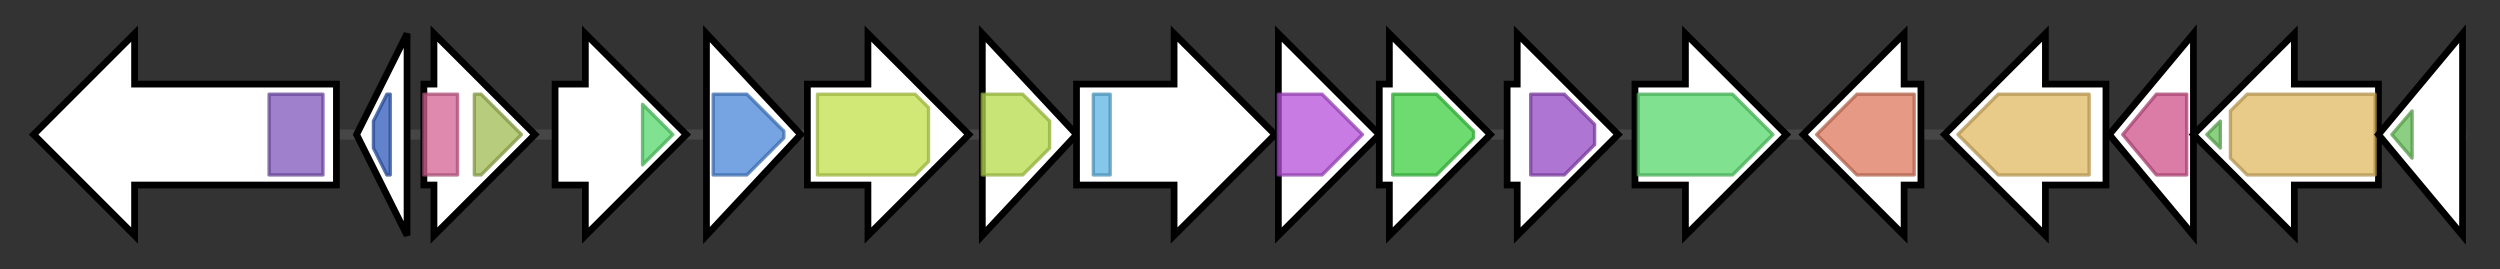 <svg version="1.1" baseProfile="full" xmlns="http://www.w3.org/2000/svg" width="743.133" height="80">
	<rect width="100%" height="100%" fill="#333333" stroke="none"/>
	<g>
		<line x1="10" y1="40.0" x2="733.133" y2="40.0" style="stroke:rgb(70,70,70); stroke-width:3 "/>
		<g>
			<title>
putative WD-repeat containing protein</title>
			<polygon class="
putative WD-repeat containing protein" points="100,25 40,25 40,10 10,40 40,70 40,55 100,55" fill="rgb(255,255,255)" fill-opacity="1.0" stroke="rgb(0,0,0)" stroke-width="2"  />
			<g>
				<title>Trypsin_2 (PF13365)
"Trypsin-like peptidase domain"</title>
				<rect class="PF13365" x="80" y="28" stroke-linejoin="round" width="16" height="24" fill="rgb(126,86,188)" stroke="rgb(100,68,150)" stroke-width="1" opacity="0.75" />
			</g>
		</g>
		<g>
			<title>pntR
PntR</title>
			<polygon class="pntR
PntR" points="106,40 121,10 121,70" fill="rgb(255,255,255)" fill-opacity="1.0" stroke="rgb(0,0,0)" stroke-width="2"  />
			<g>
				<title>MarR_2 (PF12802)
"MarR family"</title>
				<polygon class="PF12802" points="111,36 115,28 116,28 116,52 115,52 111,44" stroke-linejoin="round" width="5" height="24" fill="rgb(46,89,185)" stroke="rgb(36,71,148)" stroke-width="1" opacity="0.75" />
			</g>
		</g>
		<g>
			<title>gapR
GapR</title>
			<polygon class="gapR
GapR" points="126,25 129,25 129,10 159,40 129,70 129,55 126,55" fill="rgb(255,255,255)" fill-opacity="1.0" stroke="rgb(0,0,0)" stroke-width="2"  />
			<g>
				<title>Gp_dh_N (PF00044)
"Glyceraldehyde 3-phosphate dehydrogenase, NAD binding domain"</title>
				<rect class="PF00044" x="126" y="28" stroke-linejoin="round" width="10" height="24" fill="rgb(212,98,148)" stroke="rgb(169,78,118)" stroke-width="1" opacity="0.75" />
			</g>
			<g>
				<title>Gp_dh_C (PF02800)
"Glyceraldehyde 3-phosphate dehydrogenase, C-terminal domain"</title>
				<polygon class="PF02800" points="141,28 143,28 155,40 143,52 141,52" stroke-linejoin="round" width="15" height="24" fill="rgb(160,186,82)" stroke="rgb(128,148,65)" stroke-width="1" opacity="0.75" />
			</g>
		</g>
		<g>
			<title>pntM
PntM</title>
			<polygon class="pntM
PntM" points="165,25 174,25 174,10 204,40 174,70 174,55 165,55" fill="rgb(255,255,255)" fill-opacity="1.0" stroke="rgb(0,0,0)" stroke-width="2"  />
			<g>
				<title>p450 (PF00067)
"Cytochrome P450"</title>
				<polygon class="PF00067" points="191,31 200,40 191,49" stroke-linejoin="round" width="11" height="24" fill="rgb(85,216,107)" stroke="rgb(68,172,85)" stroke-width="1" opacity="0.75" />
			</g>
		</g>
		<g>
			<title>pntH
PntH</title>
			<polygon class="pntH
PntH" points="210,10 238,40 210,70" fill="rgb(255,255,255)" fill-opacity="1.0" stroke="rgb(0,0,0)" stroke-width="2"  />
			<g>
				<title>PhyH (PF05721)
"Phytanoyl-CoA dioxygenase (PhyH)"</title>
				<polygon class="PF05721" points="212,28 222,28 233,39 233,41 222,52 212,52" stroke-linejoin="round" width="21" height="24" fill="rgb(72,132,214)" stroke="rgb(57,105,171)" stroke-width="1" opacity="0.75" />
			</g>
		</g>
		<g>
			<title>pntG
PntG</title>
			<polygon class="pntG
PntG" points="240,25 258,25 258,10 288,40 258,70 258,55 240,55" fill="rgb(255,255,255)" fill-opacity="1.0" stroke="rgb(0,0,0)" stroke-width="2"  />
			<g>
				<title>MFS_1 (PF07690)
"Major Facilitator Superfamily"</title>
				<polygon class="PF07690" points="243,28 272,28 276,32 276,48 272,52 243,52" stroke-linejoin="round" width="33" height="24" fill="rgb(193,224,74)" stroke="rgb(154,179,59)" stroke-width="1" opacity="0.75" />
			</g>
		</g>
		<g>
			<title>pntF
PntF</title>
			<polygon class="pntF
PntF" points="292,10 320,40 292,70" fill="rgb(255,255,255)" fill-opacity="1.0" stroke="rgb(0,0,0)" stroke-width="2"  />
			<g>
				<title>adh_short (PF00106)
"short chain dehydrogenase"</title>
				<polygon class="PF00106" points="292,28 304,28 312,36 312,44 304,52 292,52" stroke-linejoin="round" width="20" height="24" fill="rgb(182,219,73)" stroke="rgb(145,175,58)" stroke-width="1" opacity="0.75" />
			</g>
		</g>
		<g>
			<title>pntE
PntE</title>
			<polygon class="pntE
PntE" points="320,25 349,25 349,10 379,40 349,70 349,55 320,55" fill="rgb(255,255,255)" fill-opacity="1.0" stroke="rgb(0,0,0)" stroke-width="2"  />
			<g>
				<title>NAD_binding_8 (PF13450)
"NAD(P)-binding Rossmann-like domain"</title>
				<rect class="PF13450" x="325" y="28" stroke-linejoin="round" width="5" height="24" fill="rgb(91,180,227)" stroke="rgb(72,144,181)" stroke-width="1" opacity="0.75" />
			</g>
		</g>
		<g>
			<title>pntD
PntD</title>
			<polygon class="pntD
PntD" points="380,25 380,25 380,10 410,40 380,70 380,55 380,55" fill="rgb(255,255,255)" fill-opacity="1.0" stroke="rgb(0,0,0)" stroke-width="2"  />
			<g>
				<title>TauD (PF02668)
"Taurine catabolism dioxygenase TauD, TfdA family"</title>
				<polygon class="PF02668" points="380,28 393,28 405,40 393,52 380,52" stroke-linejoin="round" width="28" height="24" fill="rgb(180,79,217)" stroke="rgb(144,63,173)" stroke-width="1" opacity="0.75" />
			</g>
		</g>
		<g>
			<title>pntB
PntB</title>
			<polygon class="pntB
PntB" points="410,25 413,25 413,10 443,40 413,70 413,55 410,55" fill="rgb(255,255,255)" fill-opacity="1.0" stroke="rgb(0,0,0)" stroke-width="2"  />
			<g>
				<title>polyprenyl_synt (PF00348)
"Polyprenyl synthetase"</title>
				<polygon class="PF00348" points="414,28 427,28 438,39 438,41 427,52 414,52" stroke-linejoin="round" width="24" height="24" fill="rgb(61,206,65)" stroke="rgb(48,164,52)" stroke-width="1" opacity="0.75" />
			</g>
		</g>
		<g>
			<title>pntA
PntA</title>
			<polygon class="pntA
PntA" points="448,25 451,25 451,10 481,40 451,70 451,55 448,55" fill="rgb(255,255,255)" fill-opacity="1.0" stroke="rgb(0,0,0)" stroke-width="2"  />
			<g>
				<title>Terpene_syn_C_2 (PF19086)
"Terpene synthase family 2, C-terminal metal binding"</title>
				<polygon class="PF19086" points="455,28 465,28 474,37 474,43 465,52 455,52" stroke-linejoin="round" width="19" height="24" fill="rgb(148,71,194)" stroke="rgb(118,56,155)" stroke-width="1" opacity="0.75" />
			</g>
		</g>
		<g>
			<title>pntI
PntI</title>
			<polygon class="pntI
PntI" points="486,25 501,25 501,10 531,40 501,70 501,55 486,55" fill="rgb(255,255,255)" fill-opacity="1.0" stroke="rgb(0,0,0)" stroke-width="2"  />
			<g>
				<title>p450 (PF00067)
"Cytochrome P450"</title>
				<polygon class="PF00067" points="487,28 515,28 527,40 515,52 487,52" stroke-linejoin="round" width="43" height="24" fill="rgb(85,216,107)" stroke="rgb(68,172,85)" stroke-width="1" opacity="0.75" />
			</g>
		</g>
		<g>
			<title>
ornithine cyclodeaminase</title>
			<polygon class="
ornithine cyclodeaminase" points="571,25 566,25 566,10 536,40 566,70 566,55 571,55" fill="rgb(255,255,255)" fill-opacity="1.0" stroke="rgb(0,0,0)" stroke-width="2"  />
			<g>
				<title>OCD_Mu_crystall (PF02423)
"Ornithine cyclodeaminase/mu-crystallin family"</title>
				<polygon class="PF02423" points="540,40 552,28 569,28 569,52 552,52" stroke-linejoin="round" width="32" height="24" fill="rgb(221,120,93)" stroke="rgb(176,96,74)" stroke-width="1" opacity="0.75" />
			</g>
		</g>
		<g>
			<title>
nonribosomal peptide synthetase</title>
			<polygon class="
nonribosomal peptide synthetase" points="626,25 608,25 608,10 578,40 608,70 608,55 626,55" fill="rgb(255,255,255)" fill-opacity="1.0" stroke="rgb(0,0,0)" stroke-width="2"  />
			<g>
				<title>Condensation (PF00668)
"Condensation domain"</title>
				<polygon class="PF00668" points="582,40 594,28 621,28 621,52 594,52" stroke-linejoin="round" width="41" height="24" fill="rgb(224,184,98)" stroke="rgb(179,147,78)" stroke-width="1" opacity="0.75" />
			</g>
		</g>
		<g>
			<title>
thioesterase II</title>
			<polygon class="
thioesterase II" points="627,40 652,10 652,70" fill="rgb(255,255,255)" fill-opacity="1.0" stroke="rgb(0,0,0)" stroke-width="2"  />
			<g>
				<title>Thioesterase (PF00975)
"Thioesterase domain"</title>
				<polygon class="PF00975" points="631,40 641,28 650,28 650,52 641,52" stroke-linejoin="round" width="22" height="24" fill="rgb(207,80,138)" stroke="rgb(165,63,110)" stroke-width="1" opacity="0.75" />
			</g>
		</g>
		<g>
			<title>
nonribosomal peptide synthetase</title>
			<polygon class="
nonribosomal peptide synthetase" points="707,25 682,25 682,10 652,40 682,70 682,55 707,55" fill="rgb(255,255,255)" fill-opacity="1.0" stroke="rgb(0,0,0)" stroke-width="2"  />
			<g>
				<title>PP-binding (PF00550)
"Phosphopantetheine attachment site"</title>
				<polygon class="PF00550" points="656,40 660,36 660,44" stroke-linejoin="round" width="6" height="24" fill="rgb(103,191,88)" stroke="rgb(82,152,70)" stroke-width="1" opacity="0.75" />
			</g>
			<g>
				<title>Condensation (PF00668)
"Condensation domain"</title>
				<polygon class="PF00668" points="663,33 668,28 706,28 706,52 668,52 663,47" stroke-linejoin="round" width="43" height="24" fill="rgb(224,184,98)" stroke="rgb(179,147,78)" stroke-width="1" opacity="0.75" />
			</g>
		</g>
		<g>
			<title>
nonribosomal peptide synthetase</title>
			<polygon class="
nonribosomal peptide synthetase" points="707,40 732,10 732,70" fill="rgb(255,255,255)" fill-opacity="1.0" stroke="rgb(0,0,0)" stroke-width="2"  />
			<g>
				<title>PP-binding (PF00550)
"Phosphopantetheine attachment site"</title>
				<polygon class="PF00550" points="711,40 717,33 717,47 711,40" stroke-linejoin="round" width="6" height="24" fill="rgb(103,191,88)" stroke="rgb(82,152,70)" stroke-width="1" opacity="0.75" />
			</g>
		</g>
	</g>
</svg>
